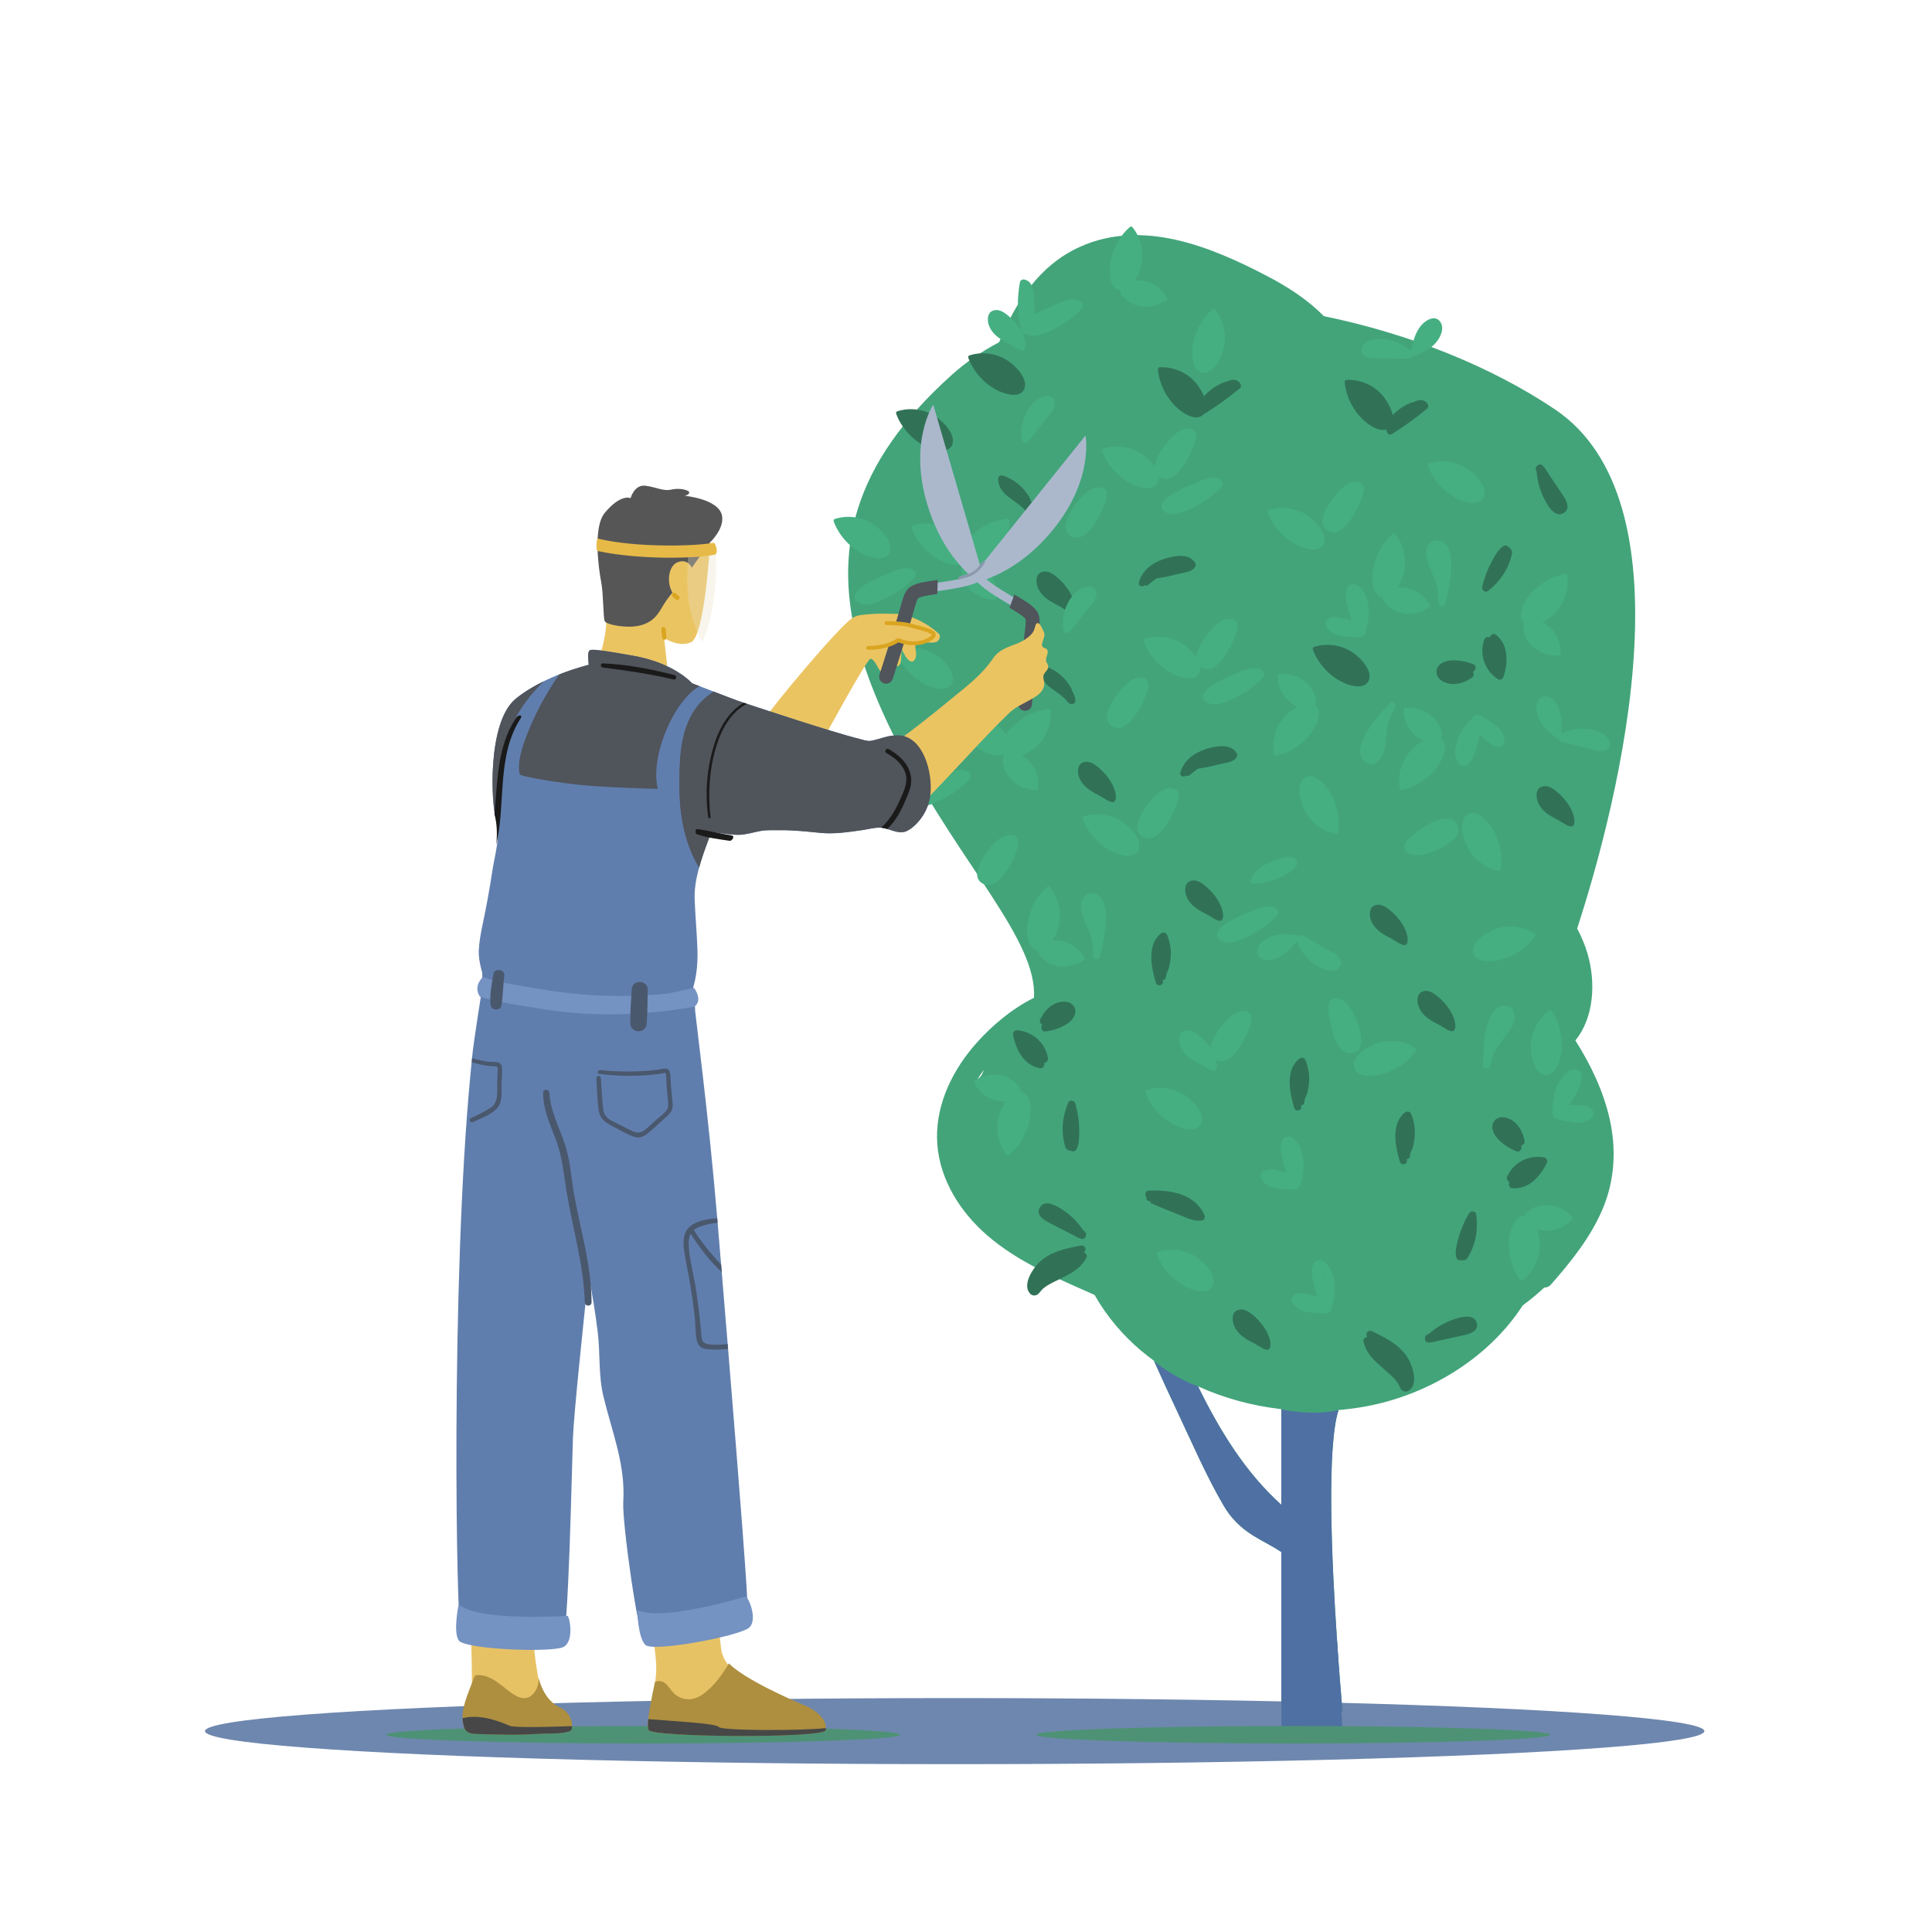 <svg id="SvgjsSvg1169" width="360" height="360" xmlns="http://www.w3.org/2000/svg" version="1.1" xmlns:xlink="http://www.w3.org/1999/xlink" xmlns:svgjs="http://svgjs.com/svgjs"><defs id="SvgjsDefs1170"></defs><g id="SvgjsG1171"><svg xmlns="http://www.w3.org/2000/svg" enable-background="new 0 0 1678.5 1500" viewBox="0 0 1678.5 1500" width="360" height="360"><ellipse cx="829.409" cy="1414.731" fill="#6e87ae" rx="651.328" ry="28.705" class="color84ae6e svgShape"></ellipse><path fill="#43a47a" d="M745.304,352.827c12.318-39.558,38.638-77.882,81.876-116.655    c12.094-10.837,25.826-20.194,40.859-28.115c14.338-34.779,34.801-66.932,70.298-82.908    c54.277-24.413,113.558-0.18,162.496,25.422c17.928,9.379,35.228,20.464,49.296,34.846    c72.901,14.966,144.029,42.924,200.618,80.866c59.146,39.648,73.596,121.434,69.131,206.676    c-4.959,95.249-33.5,194.784-49.655,244.462c3.702,6.956,6.776,14.293,9.065,22.057c7.18,24.502,5.654,55.422-10.636,75.167    c13.418,21.136,24.525,44.382,29.932,68.862c5.744,26.14,4.263,52.684-6.171,77.433c-10.389,24.704-27.464,45.863-45.01,65.855    c-1.638,1.84-3.702,2.603-5.789,2.536c-5.677,5.385-11.959,10.546-18.691,15.549c-30.291,46.784-83.469,78.309-137.59,87.98    c-7.404,1.324-14.899,2.266-22.438,2.917c-10.254,32.064-6.17,128.637-1.279,200.461c1.638,24.435,3.411,45.998,4.712,61.188    l-53.11-2.625v-135.66c-7.943-5.34-16.694-9.424-24.817-14.517c-10.658-6.709-19.005-14.943-25.355-25.871    c-15.056-25.826-27.15-53.918-39.895-80.956c-7.001-14.899-13.889-29.865-20.643-44.876c-3.68-2.693-7.292-5.498-10.793-8.414    c-15.863-13.306-30.179-30.022-40.703-48.646c-0.179-0.112-0.381-0.224-0.583-0.337c-2.446-1.077-4.869-2.154-7.315-3.231    c-31.794-14.069-64.352-28.339-90.043-52.438c-22.281-20.912-38.526-49.364-38.997-80.485    c-0.449-30.965,14.293-60.112,34.532-82.752c13.171-14.742,30.515-29.551,49.722-39.019    c2.782-50.059-61.682-112.953-114.635-213.565C742.229,485.233,725.177,417.358,745.304,352.827z M847.778,850.838    c1.638-2.019,3.343-4.016,5.071-6.013c0.673-1.638,1.391-3.276,2.131-4.891C852.4,843.456,849.977,847.091,847.778,850.838z     M1113.219,1218.125v-83.11c-24.996-2.85-49.588-9.446-72.407-19.813C1059.682,1153.459,1081.537,1189.539,1113.219,1218.125z" class="color43a46e svgShape"></path><path fill="#4f70a3" d="M1023.153,1137.797c12.744,27.038,24.838,55.13,39.895,80.956    c6.349,10.927,14.697,19.162,25.354,25.871c8.122,5.093,16.873,9.177,24.816,14.517l0.001,151.998l53.111-13.713    c-1.301-15.191-3.074-36.754-4.712-61.188c-4.891-71.824-8.976-168.397,1.279-200.461c0,0-9.021,2.794-25.534,2.214    c-16.514-0.579-24.145-2.977-24.145-2.977v83.11c-31.682-28.586-53.537-64.666-72.406-102.923c0,0-19.462-6.448-38.114-21.873    C1009.392,1108.202,1016.215,1123.033,1023.153,1137.797z" class="colora3644f svgShape"></path><path fill="#317256" d="M1038.352 399.705c-5.588-8.819-18.765-6.135-26.97-3.396-10.101 3.372-18.905 9.667-21.928 20.3-.905 3.183 3.065 4.615 4.935 2.631 1.016.466 2.265.433 3.335-.517 2.251-2 4.605-3.818 7.052-5.464 6.844-.817 13.605-2.562 20.282-4.216 4.507-1.116 10.875-1.395 13.296-5.9C1038.918 402.089 1039.015 400.751 1038.352 399.705zM1077.133 243.379c-3.234-4.006-7.976-2.875-12.006-.797-.485-.07-1.022-.023-1.617.214-9.684 3.855-17.377 10.353-22.508 19.469-.976 1.734-.245 3.55 1.07 4.522-.456 2.346 1.911 5.016 4.525 3.397 10.684-6.615 20.814-14.031 30.536-21.986C1078.661 246.948 1078.192 244.691 1077.133 243.379zM1239.845 261.027c-3.234-4.006-7.976-2.875-12.007-.797-.485-.07-1.022-.023-1.617.214-9.685 3.855-17.377 10.353-22.508 19.469-.976 1.734-.245 3.55 1.07 4.522-.456 2.346 1.911 5.016 4.525 3.398 10.683-6.615 20.814-14.032 30.536-21.987C1241.373 264.596 1240.904 262.34 1239.845 261.027z" class="color369660 svgShape"></path><path fill="#317256" d="M1005.992 232.12c-.06-.643-.079-1.375.374-1.836.389-.396.998-.454 1.552-.477 11.415-.465 22.935 4.446 30.503 13.003 4.782 5.407 10.785 15.67 9.316 23.285-1.609 8.342-9.53 8.495-15.825 5.361C1017.619 264.341 1007.458 247.722 1005.992 232.12zM1168.252 243.098c-.06-.643-.078-1.375.374-1.836.389-.396.998-.454 1.552-.477 11.415-.465 22.935 4.446 30.503 13.004 4.782 5.407 10.784 15.67 9.316 23.285-1.609 8.342-9.53 8.494-15.825 5.36C1179.88 275.319 1169.718 258.7 1168.252 243.098zM841.434 222.114c-.224-.606-.431-1.309-.112-1.87.274-.483.847-.696 1.377-.861 10.908-3.394 23.305-1.62 32.825 4.696 6.014 3.991 14.461 12.358 15.006 20.094.597 8.475-7.017 10.665-13.907 9.261C860.979 250.246 846.875 236.81 841.434 222.114zM1140.716 475.391c-.224-.606-.431-1.309-.112-1.87.274-.483.847-.696 1.377-.861 10.908-3.394 23.305-1.62 32.825 4.696 6.015 3.991 14.461 12.358 15.007 20.094.597 8.474-7.017 10.665-13.907 9.261C1160.261 503.523 1146.157 490.087 1140.716 475.391zM778.76 270.672c-.224-.606-.431-1.309-.112-1.87.274-.483.847-.696 1.377-.861 10.908-3.394 23.305-1.621 32.825 4.695 6.015 3.991 14.461 12.358 15.007 20.094.597 8.474-7.017 10.665-13.907 9.261C798.305 298.803 784.201 285.367 778.76 270.672zM916.959 411.153c-2.211-1.725-4.658-3.291-7.418-3.781-2.761-.49-5.898.307-7.559 2.566-.878 1.193-1.277 2.679-1.419 4.153-.504 5.235 2.084 10.398 5.782 14.137 3.698 3.738 8.42 6.271 13.125 8.619 2.443 1.218 9.52 6.659 12.137 5.265 2.668-1.421 1.762-6.651 1.181-8.886C930.572 424.692 923.767 416.465 916.959 411.153zM1351.411 597.637c-2.211-1.725-4.657-3.291-7.418-3.781-2.761-.49-5.897.307-7.559 2.566-.878 1.193-1.277 2.679-1.419 4.153-.504 5.234 2.084 10.398 5.782 14.137 3.698 3.738 8.42 6.271 13.125 8.619 2.443 1.219 9.52 6.659 12.137 5.265 2.668-1.421 1.762-6.651 1.181-8.886C1365.024 611.175 1358.219 602.948 1351.411 597.637zM895.298 345.651c.027-.512-.067-1.054-.353-1.611-5.033-9.763-13.455-16.71-23.833-20.181-1.91-.638-4.18 1.079-4.064 3.096.882 15.365 17.02 18.024 24.746 28.677 1.805 2.488 6.691 2.008 6.419-1.739C897.97 350.547 896.865 347.919 895.298 345.651zM1087.36 1052.294c-2.211-1.725-4.658-3.291-7.418-3.781s-5.897.307-7.559 2.566c-.878 1.193-1.277 2.679-1.419 4.153-.504 5.234 2.084 10.398 5.782 14.136 3.698 3.739 8.42 6.271 13.125 8.619 2.443 1.219 9.52 6.659 12.136 5.265 2.668-1.421 1.762-6.651 1.181-8.886C1100.972 1065.832 1094.168 1057.605 1087.36 1052.294zM1247.948 775.544c-2.211-1.725-4.658-3.291-7.418-3.781-2.761-.49-5.897.307-7.559 2.566-.878 1.193-1.277 2.679-1.419 4.153-.504 5.234 2.084 10.398 5.782 14.136 3.698 3.739 8.42 6.271 13.125 8.619 2.443 1.219 9.52 6.659 12.136 5.265 2.668-1.421 1.762-6.651 1.181-8.886C1261.561 789.082 1254.756 780.855 1247.948 775.544zM1226.148 878.873c-.981-2.511-3.55-3.151-5.642-1.49-12.371 9.825-8.233 29.797-4.27 42.727 1.173 3.829 7.158 2.215 6.021-1.66-.053-.179-.107-.374-.16-.558 1.457-.13 2.842-1.134 2.908-3.029.011-.32.008-.64.017-.96.336-.452.554-1.03.569-1.744.003-.144-.004-.288-.003-.432 2.206-3.527 2.948-8.785 3.38-12.394C1229.814 892.273 1228.724 885.468 1226.148 878.873z" class="color369660 svgShape"></path><path fill="#45af81" d="M957.632 303.1c-.224-.606-.431-1.309-.112-1.87.274-.483.847-.696 1.377-.861 10.908-3.394 23.305-1.62 32.825 4.696 6.015 3.991 14.461 12.358 15.007 20.094.597 8.474-7.017 10.665-13.907 9.261C977.177 331.232 963.072 317.796 957.632 303.1zM724.486 364.212c-.224-.606-.431-1.309-.112-1.87.274-.483.847-.696 1.377-.861 10.908-3.394 23.305-1.62 32.825 4.696 6.015 3.991 14.461 12.358 15.006 20.094.597 8.475-7.016 10.665-13.907 9.261C744.031 392.343 729.927 378.907 724.486 364.212zM792.139 370.001c-.224-.606-.431-1.309-.112-1.87.274-.483.847-.696 1.377-.861 10.908-3.394 23.305-1.62 32.824 4.696 6.015 3.991 14.461 12.358 15.007 20.094.597 8.475-7.017 10.665-13.907 9.261C811.683 398.133 797.579 384.697 792.139 370.001zM1052.887 179.887c.484-.427 1.065-.873 1.704-.778.549.082.954.539 1.299.974 7.096 8.953 9.907 21.157 7.444 32.312-1.556 7.048-6.318 17.942-13.339 21.238-7.69 3.61-12.477-2.703-13.649-9.637C1033.686 208.254 1041.139 190.256 1052.887 179.887z" class="color45af79 svgShape"></path><path fill="#45af81" d="M874.51 361.544c.642-.069 1.374-.097 1.841.35.401.384.467.992.497 1.546.618 11.407-4.139 22.992-12.595 30.674-5.343 4.854-15.524 10.993-23.158 9.626-8.363-1.497-8.621-9.416-5.572-15.752C842.447 373.601 858.929 363.219 874.51 361.544zM1010.237 353.728c1.931 2.558 5.343 3.573 8.548 3.623 4.565.071 8.996-1.48 13.18-3.307 10.098-4.41 19.431-10.565 27.462-18.11 1.408-1.323 2.873-2.904 2.883-4.836.015-2.964-3.336-4.776-6.279-5.128-6.225-.744-12.296 1.917-18.002 4.515C1031.795 333.325 1003.02 344.167 1010.237 353.728zM743.586 432.268c1.931 2.558 5.343 3.573 8.548 3.623 4.565.071 8.996-1.48 13.179-3.307 10.098-4.41 19.431-10.565 27.463-18.11 1.408-1.323 2.873-2.904 2.883-4.836.015-2.964-3.336-4.776-6.279-5.128-6.225-.744-12.296 1.916-18.002 4.515C765.143 411.865 736.368 422.706 743.586 432.268zM934.552 171.04c-6.225-.744-12.297 1.917-18.002 4.515-2.982 1.358-11.114 4.548-18.003 8.55.271-6.633.175-13.364-.741-19.828-.705-4.977-2.502-9.515-7.798-10.653-1.552-.334-3.564.45-3.883 2.205-2.599 14.304-2.625 29.057 1.475 43.091-3.189-5.812-8.036-11.09-12.894-14.88-2.211-1.725-4.658-3.291-7.418-3.781-2.761-.49-5.897.307-7.559 2.566-.878 1.193-1.277 2.679-1.419 4.153-.504 5.234 2.084 10.398 5.782 14.136 3.698 3.739 8.42 6.271 13.125 8.619 2.443 1.219 9.52 6.659 12.137 5.265 2.668-1.421 1.762-6.651 1.181-8.887-.503-1.933-1.25-3.849-2.17-5.72.764.775 1.893.891 2.847.507 1.805 1.028 3.99 1.489 6.094 1.522 4.565.071 8.996-1.48 13.18-3.307 10.098-4.41 19.431-10.565 27.462-18.11 1.408-1.323 2.873-2.904 2.883-4.836C940.847 173.205 937.495 171.392 934.552 171.04zM1038.492 293.745c.772-2.817 1.213-6.132-.629-8.398-1.426-1.755-3.877-2.359-6.135-2.249-4.797.234-9.053 3.13-12.585 6.384-6.926 6.378-25.785 30.613-9.41 36.741C1022.878 331.143 1035.899 303.206 1038.492 293.745zM961.027 344.801c.772-2.816 1.213-6.131-.629-8.398-1.426-1.755-3.877-2.359-6.135-2.249-4.797.234-9.052 3.13-12.585 6.384-6.927 6.378-25.785 30.613-9.41 36.741C945.414 382.199 958.434 354.263 961.027 344.801z" class="color45af79 svgShape"></path><path fill="#45af81" d="M835.28 407.89c.814 6.995 4.826 13.461 10.447 17.704 5.621 4.243 12.741 6.318 19.784 6.271 1.181-6.376.12-13.145-2.955-18.853-3.075-5.709-8.143-10.319-14.116-12.841C840.728 396.914 834.234 398.901 835.28 407.89zM981.168 108.366c.484-.428 1.065-.874 1.704-.78.549.081.955.538 1.3.973 7.104 8.947 9.928 21.147 7.476 32.305-1.549 7.05-6.301 17.948-13.318 21.251-7.687 3.617-12.479-2.691-13.658-9.624C961.994 136.751 969.43 118.747 981.168 108.366z" class="color45af79 svgShape"></path><path fill="#45af81" d="M975.988 168.864c4.712 5.234 11.725 8.187 18.765 8.395 7.04.208 14.048-2.219 19.764-6.333-2.726-5.883-7.508-10.79-13.319-13.667-5.811-2.877-12.611-3.705-18.943-2.306C974.08 156.76 969.933 162.138 975.988 168.864zM908.977 255.07c-15.193 1.563-24.541 25.197-21.027 38.084 1.006 3.689 6.395 2.468 6.239-.954.633-.105 1.246-.436 1.755-1.088 3.792-4.863 7.583-9.727 11.375-14.59 2.833-3.634 6.916-7.541 8.668-11.904C918.157 259.215 914.933 254.457 908.977 255.07z" class="color45af79 svgShape"></path><path fill="#317256" d="M1074.403 565.015c-5.588-8.819-18.765-6.135-26.97-3.396-10.101 3.372-18.905 9.667-21.928 20.3-.905 3.183 3.065 4.615 4.935 2.631 1.016.466 2.265.433 3.335-.517 2.251-2 4.605-3.818 7.052-5.464 6.844-.817 13.605-2.562 20.282-4.216 4.507-1.117 10.875-1.395 13.296-5.9C1074.969 567.399 1075.066 566.062 1074.403 565.015zM953.011 576.464c-2.211-1.725-4.658-3.291-7.418-3.781-2.761-.49-5.897.307-7.559 2.566-.878 1.193-1.277 2.679-1.419 4.153-.504 5.234 2.084 10.398 5.782 14.136 3.698 3.739 8.42 6.271 13.125 8.619 2.443 1.219 9.52 6.659 12.137 5.265 2.668-1.421 1.762-6.651 1.181-8.886C966.623 590.002 959.819 581.776 953.011 576.464zM931.35 510.961c.027-.512-.067-1.054-.354-1.611-5.033-9.762-13.455-16.71-23.833-20.181-1.91-.639-4.18 1.079-4.064 3.096.882 15.365 17.02 18.024 24.746 28.677 1.805 2.489 6.691 2.007 6.419-1.738C934.021 515.857 932.916 513.23 931.35 510.961z" class="color369660 svgShape"></path><path fill="#45af81" d="M993.683 468.411c-.224-.606-.431-1.309-.112-1.87.274-.483.847-.696 1.377-.861 10.908-3.394 23.305-1.62 32.825 4.696 6.015 3.991 14.461 12.358 15.006 20.094.597 8.475-7.017 10.665-13.907 9.261C1013.228 496.542 999.124 483.106 993.683 468.411zM778.76 477.511c-.224-.606-.431-1.309-.112-1.87.274-.483.847-.696 1.377-.861 10.908-3.394 23.305-1.62 32.825 4.696 6.015 3.991 14.461 12.358 15.007 20.094.597 8.475-7.017 10.665-13.907 9.261C798.305 505.642 784.201 492.206 778.76 477.511zM828.19 535.312c-.224-.606-.431-1.308-.112-1.87.274-.483.847-.696 1.377-.861 10.908-3.394 23.305-1.62 32.825 4.696 6.015 3.991 14.461 12.358 15.007 20.094.597 8.474-7.017 10.665-13.907 9.261C847.735 563.444 833.631 550.008 828.19 535.312z" class="color45af79 svgShape"></path><path fill="#45af81" d="M910.561 526.855c.642-.069 1.374-.097 1.841.35.401.384.467.992.497 1.546.618 11.407-4.139 22.992-12.595 30.674-5.343 4.854-15.524 10.993-23.158 9.626-8.363-1.497-8.621-9.416-5.572-15.752C878.498 538.912 894.98 528.53 910.561 526.855zM1046.289 519.039c1.931 2.558 5.343 3.573 8.548 3.623 4.564.071 8.996-1.48 13.18-3.307 10.098-4.411 19.431-10.565 27.462-18.11 1.408-1.323 2.873-2.904 2.883-4.836.015-2.964-3.336-4.776-6.279-5.128-6.225-.744-12.296 1.916-18.001 4.515C1067.846 498.636 1039.071 509.477 1046.289 519.039zM791.106 607.644c1.931 2.558 5.343 3.573 8.548 3.623 4.565.071 8.996-1.48 13.18-3.307 10.098-4.41 19.431-10.565 27.462-18.11 1.408-1.323 2.873-2.904 2.883-4.836.015-2.964-3.336-4.776-6.279-5.128-6.225-.744-12.296 1.916-18.002 4.515C812.663 587.241 783.888 598.083 791.106 607.644zM1074.543 459.055c.772-2.817 1.213-6.131-.629-8.398-1.426-1.755-3.877-2.359-6.135-2.249-4.797.234-9.052 3.13-12.585 6.384-6.927 6.378-25.786 30.613-9.411 36.741C1058.93 496.453 1071.95 468.517 1074.543 459.055zM997.078 510.112c.772-2.817 1.213-6.132-.629-8.398-1.426-1.755-3.877-2.359-6.135-2.249-4.797.234-9.053 3.13-12.585 6.384-6.927 6.378-25.785 30.613-9.411 36.741C981.465 547.51 994.486 519.573 997.078 510.112z" class="color45af79 svgShape"></path><path fill="#45af81" d="M871.331 573.201c.815 6.995 4.827 13.461 10.447 17.704 5.621 4.243 12.741 6.318 19.784 6.271 1.181-6.376.12-13.145-2.955-18.854-3.075-5.709-8.142-10.318-14.116-12.841C876.779 562.224 870.285 564.211 871.331 573.201zM945.028 420.381c-15.193 1.563-24.541 25.197-21.027 38.084 1.006 3.689 6.395 2.468 6.239-.954.633-.105 1.246-.436 1.755-1.088 3.792-4.863 7.583-9.727 11.375-14.59 2.833-3.633 6.916-7.541 8.668-11.904C954.208 424.526 950.985 419.768 945.028 420.381zM782.878 460.072c-13.582-7.13-28.809-7.07-42.273.32-1.146.629-1.578 1.615-1.531 2.594-.701 1.425-.304 3.382 1.196 4.19-.836.063-1.669.129-2.512.187-4.173.289-4.179 6.2 0 6.492 14.869 1.039 30.437-2.445 44.306-7.553C784.625 465.36 785.671 461.538 782.878 460.072z" class="color45af79 svgShape"></path><path fill="#317256" d="M1295.241 400.064c-3.45 6.48-5.863 13.403-7.53 20.54-.591 2.528 2.56 5.467 4.929 3.634 10.825-8.377 18.338-19.55 21.076-33.055.244-1.206-.167-2.161-.866-2.797-.256-.803-.934-1.446-1.751-1.824-.052-.077-.105-.155-.157-.232-1.052-1.554-2.99-2.135-4.674-1.188C1301.517 387.814 1297.719 395.409 1295.241 400.064zM1248.038 495.591c.817 5.813 7.38 8.88 12.598 9.389 6.61.645 13.089-1.927 18.399-5.704 1.784-1.27 1.644-3.449.608-4.781.26-.159.518-.324.77-.52 1.773-1.385 2.648-4.905-.094-6.001-6.698-2.678-13.904-4.157-21.137-3.301C1253.594 485.334 1247.109 488.984 1248.038 495.591zM1289.475 466.565l-.524 1.602c-.016.048-.017.091-.031.138-3.63 12.271 1.729 25.606 12.465 32.507 1.97 1.266 4.336-.211 4.947-2.176 3.875-12.475 4.464-27.199-6.467-36.337-2.237-1.87-5.159-.033-5.377 2.128C1292.741 463.752 1290.318 464.284 1289.475 466.565zM1334.193 318.111c.011.186.021.372.031.558.041.731.34 1.426.798 1.982.658 8.456 2.97 16.664 6.932 24.218 2.689 5.127 8.661 15.766 16.11 11.816 8.445-4.478.581-14.491-2.67-19.334l-10.792-16.079c-1.195-1.781-2.211-3.94-3.766-5.282-1.02-2.196-4.321-2.306-5.537-.394C1334.598 316.233 1334.139 317.143 1334.193 318.111z" class="color369660 svgShape"></path><path fill="#45af81" d="M1162.558 633.454c-.097.639-.257 1.354-.807 1.691-.474.29-1.078.199-1.622.087-11.188-2.311-21.177-9.864-26.449-19.999-3.331-6.404-6.671-17.814-3.403-24.847 3.58-7.704 11.302-5.935 16.652-1.371C1159.074 599.377 1164.911 617.962 1162.558 633.454zM1303.861 665.354c-.097.638-.257 1.353-.807 1.691-.474.29-1.078.199-1.622.087-11.188-2.311-21.177-9.864-26.449-19.999-3.331-6.404-6.671-17.814-3.403-24.847 3.58-7.704 11.303-5.935 16.652-1.371C1300.378 631.277 1306.214 649.861 1303.861 665.354z" class="color45af79 svgShape"></path><path fill="#45af81" d="M1223.629 639.705c-2.039 2.091-4.03 4.778-3.515 7.653.398 2.226 2.251 3.941 4.28 4.938 4.31 2.118 9.437 1.643 14.103.507 9.149-2.228 37.382-14.304 26.021-27.593C1255.395 614.54 1230.478 632.681 1223.629 639.705zM1218.548 596.886c-.63.14-1.355.249-1.868-.142-.441-.337-.575-.933-.667-1.481-1.885-11.268 1.551-23.31 9.098-31.886 4.768-5.419 14.202-12.655 21.941-12.147 8.477.556 9.617 8.396 7.292 15.033C1249.067 581.33 1233.845 593.485 1218.548 596.886z" class="color45af79 svgShape"></path><path fill="#45af81" d="M1252.368 546.457c-1.589-6.861-6.297-12.84-12.355-16.43-6.059-3.59-13.366-4.858-20.359-4.027-.463 6.468 1.346 13.076 5.038 18.407 3.692 5.33 9.242 9.347 15.459 11.188C1248.178 557.972 1254.41 555.273 1252.368 546.457zM1109.128 567.3c-.63.14-1.355.25-1.868-.142-.441-.337-.575-.933-.667-1.481-1.885-11.268 1.55-23.31 9.097-31.886 4.768-5.419 14.203-12.655 21.941-12.147 8.477.556 9.617 8.396 7.292 15.033C1139.648 551.745 1124.425 563.899 1109.128 567.3z" class="color45af79 svgShape"></path><path fill="#45af81" d="M1142.948 516.872c-1.589-6.861-6.297-12.84-12.355-16.43-6.059-3.59-13.366-4.858-20.359-4.027-.463 6.468 1.346 13.076 5.038 18.407 3.692 5.33 9.242 9.347 15.459 11.188C1138.758 528.386 1144.99 525.688 1142.948 516.872zM1359.195 409.456c.635-.12 1.362-.206 1.863.203.43.351.544.952.618 1.502 1.52 11.322-2.303 23.248-10.123 31.576-4.941 5.262-14.604 12.189-22.322 11.432-8.455-.829-9.34-8.702-6.803-15.261C1328.19 424.017 1343.797 412.361 1359.195 409.456z" class="color45af79 svgShape"></path><path fill="#45af81" d="M1323.764 458.766c1.367 6.909 5.879 13.036 11.818 16.82s13.202 5.288 20.219 4.682c.672-6.45-.923-13.113-4.441-18.56-3.518-5.447-8.935-9.641-15.089-11.681C1328.324 447.393 1322.008 449.888 1323.764 458.766zM1092.541 738.91c1.294 7.15 10.33 6.696 15.578 4.798 7.07-2.557 12.631-8.125 17.458-13.698.461-.253.922-.503 1.383-.756.049-.027.09-.063.136-.092 3.063 7.76 7.884 14.474 14.841 19.267 5.174 3.564 13.433 7.768 19.677 4.327 5.257-2.898 4.078-8.307.122-11.733-3.481-3.013-8.147-4.948-12.116-7.25-5.879-3.411-11.757-6.823-17.635-10.234-1.298-.753-2.995-.388-4.061.598-.426-.604-1.059-1.047-1.911-1.15-7.52-.905-15.386-1.233-22.535 1.699C1098.006 726.93 1091.322 732.169 1092.541 738.91zM1264.59 559.692c-.829 4.846-.729 13.88 4.976 15.986 9.069 3.349 13.859-14.651 15.879-27.109 1.553 1.598 3.157 3.15 4.88 4.597 2.915 2.448 7.171 6.712 11.354 6.468 9.627-.561 4.424-12.93.337-16.582-3.695-3.301-8.155-5.941-12.257-8.687-2.995-2.005-6.784-4.114-9.806-.937-.653.686-1.073 1.393-1.336 2.11-.547.142-1.083.397-1.553.896C1270.993 542.892 1266.106 550.833 1264.59 559.692zM1272.223 557.239c.093-.303.207-.594.307-.893-.324 1.625-.648 3.249-.972 4.874-.1.505-.095.967-.017 1.391-.159.856-.285 1.722-.43 2.583-.03-.214-.061-.427-.092-.641C1270.931 562.11 1271.514 559.564 1272.223 557.239zM1186.451 573.122c5.654 4.029 12.121-.365 14.491-5.825 4.886-11.259 1.995-23.614 7.563-34.682.537-.953 1.076-1.905 1.627-2.851.481-.826.578-1.611.433-2.31.35-.388.686-.786 1.04-1.172 2.64-2.88-1.607-7.06-4.347-4.252C1199.302 530.18 1170.101 561.471 1186.451 573.122z" class="color45af79 svgShape"></path><path fill="#317256" d="M1267.561 984.818c1.996-7.064 5.048-13.731 8.786-20.035 1.324-2.233 5.632-2.172 6.073.79 2.013 13.539-.301 26.802-7.674 38.444-.659 1.04-1.617 1.444-2.561 1.419-.74.402-1.675.396-2.526.105-.091.02-.182.039-.274.059-1.835.393-3.636-.529-4.195-2.378C1263.609 998.002 1266.127 989.893 1267.561 984.818zM1299.631 883.206c4.614-3.629 11.473-1.299 15.591 1.946 5.217 4.11 8.112 10.452 9.328 16.854.409 2.152-1.201 3.628-2.871 3.872.077.294.15.592.196.908.321 2.227-1.485 5.373-4.222 4.266-6.687-2.705-12.912-6.626-17.538-12.251C1296.539 894.453 1294.386 887.33 1299.631 883.206zM1309.438 932.838l.731-1.518c.022-.045.051-.077.073-.121 5.875-11.368 18.974-17.281 31.499-14.829 2.298.45 2.983 3.154 2.063 4.995-5.84 11.686-15.608 22.718-29.822 21.745-2.909-.199-3.745-3.548-2.407-5.258C1309.847 937.128 1308.467 935.068 1309.438 932.838zM1238.935 1070.923c.136-.127.273-.254.409-.381.536-.499 1.232-.794 1.948-.877 6.329-5.646 13.679-9.969 21.769-12.677 5.49-1.838 17.165-5.381 19.806 2.626 2.993 9.078-9.613 10.86-15.312 12.104l-18.919 4.132c-2.096.458-4.323 1.312-6.374 1.205-2.256.878-4.715-1.327-4.268-3.548C1237.927 1072.558 1238.226 1071.584 1238.935 1070.923zM1187.583 1072.343c-.002-.228.02-.449.06-.664-1.717-2.148 1.002-5.899 4.08-4.452 11.797 5.547 24.415 11.835 31.435 23.38 3.91 6.43 9.069 21.701 1.642 27.708-2.077 1.679-4.44 2.013-6.696.346-1.811-1.339-2.573-4.632-3.792-6.448-1.983-2.955-4.568-5.44-7.188-7.814-9.143-8.282-19.432-15.111-22.481-27.794C1184.08 1074.268 1185.752 1072.666 1187.583 1072.343z" class="color369660 svgShape"></path><path fill="#45af81" d="M1333.386 724.543c.372-.528.752-1.154.588-1.779-.141-.537-.64-.89-1.11-1.185-9.674-6.077-22.111-7.542-32.931-3.878-6.837 2.315-17.147 8.236-19.657 15.574-2.75 8.038 4.047 12.108 11.068 12.518C1307.282 746.722 1324.36 737.352 1333.386 724.543zM1229.872 824.016c.372-.528.752-1.154.588-1.779-.141-.537-.64-.89-1.11-1.185-9.673-6.077-22.11-7.542-32.931-3.878-6.837 2.315-17.147 8.237-19.657 15.574-2.75 8.038 4.047 12.108 11.067 12.517C1203.767 846.195 1220.845 836.825 1229.872 824.016z" class="color45af79 svgShape"></path><path fill="#45af81" d="M1154.218 786.981c-.024-2.92.4-6.237 2.761-7.956 1.828-1.33 4.352-1.286 6.507-.6 4.577 1.456 7.947 5.347 10.528 9.397 5.059 7.941 17.074 36.201-.325 37.926C1159.72 827.132 1154.298 796.791 1154.218 786.981zM1348.474 789.693c-.358-.538-.805-1.118-1.447-1.191-.552-.062-1.061.276-1.506.607-9.161 6.826-15.018 17.895-15.51 29.308-.31 7.212 1.488 18.964 7.424 23.955 6.502 5.468 12.752.599 15.67-5.8C1359.729 822.046 1357.159 802.737 1348.474 789.693zM1320.214 1022.315c.375.526.841 1.091 1.485 1.143.553.045 1.052-.31 1.486-.656 8.936-7.118 14.432-18.37 14.555-29.794.077-7.218-2.1-18.906-8.194-23.703-6.675-5.255-12.765-.186-15.474 6.303C1307.921 990.342 1311.113 1009.558 1320.214 1022.315z" class="color45af79 svgShape"></path><path fill="#45af81" d="M1328.783 962.203c5.769-4.039 13.267-5.338 20.173-3.956 6.906 1.381 13.188 5.324 17.832 10.618-3.98 5.119-9.744 8.824-16.053 10.319-6.309 1.495-13.122.771-18.976-2.017C1324.2 973.567 1321.37 967.394 1328.783 962.203zM1338.77 516.988c5.883-4.264 12.09 2.319 14.563 7.322 3.332 6.74 3.49 14.607 3.115 21.971.158.501.318 1.002.475 1.503.017.053.021.107.035.161 7.583-3.479 15.71-4.987 24.048-3.629 6.201 1.01 15.072 3.694 17.195 10.499 1.788 5.731-2.808 8.818-8.034 8.551-4.598-.235-9.305-2.07-13.762-3.155-6.604-1.608-13.208-3.216-19.811-4.823-1.458-.355-2.43-1.794-2.517-3.243-.725.141-1.489.023-2.175-.494-6.053-4.553-11.957-9.762-15.085-16.827C1334.42 529.417 1333.224 521.008 1338.77 516.988zM1355.951 848.407c2.757-4.071 9.083-10.521 14.658-8.092 8.863 3.862-.141 20.167-7.309 30.555 2.227-.078 4.459-.087 6.704.061 3.799.251 9.821.121 12.671 3.193 6.559 7.069-5.759 12.393-11.236 12.199-4.951-.176-9.998-1.359-14.859-2.216-3.549-.626-7.744-1.728-7.725-6.112.004-.947.19-1.748.497-2.448-.296-.481-.507-1.036-.5-1.722C1348.941 864.963 1350.911 855.849 1355.951 848.407zM1359.761 855.462c-.143.283-.262.572-.397.857.891-1.397 1.781-2.793 2.673-4.19.277-.433.601-.763.95-1.016.478-.728.986-1.44 1.478-2.161-.17.133-.34.266-.51.399C1362.201 851.052 1360.859 853.293 1359.761 855.462zM1308.861 784.622c6.869 1.007 8.495 8.654 6.424 14.235-4.268 11.507-14.908 18.421-18.552 30.264-.272 1.06-.542 2.12-.8 3.184-.225.929-.699 1.562-1.286 1.967-.016.522-.049 1.042-.061 1.565-.089 3.906-6.047 3.982-6.081.059C1288.407 824.506 1288.996 781.71 1308.861 784.622zM1240.69 316.013c-.224-.606-.431-1.309-.112-1.87.274-.483.847-.696 1.377-.861 10.908-3.394 23.305-1.62 32.824 4.696 6.015 3.991 14.461 12.358 15.007 20.094.597 8.475-7.017 10.665-13.907 9.261C1260.234 344.145 1246.13 330.709 1240.69 316.013zM1101.605 356.506c-.224-.606-.431-1.309-.112-1.87.274-.483.847-.696 1.377-.861 10.908-3.394 23.305-1.62 32.825 4.695 6.015 3.991 14.461 12.358 15.006 20.094.597 8.474-7.016 10.665-13.907 9.261C1121.15 384.638 1107.046 371.202 1101.605 356.506z" class="color45af79 svgShape"></path><path fill="#45af81" d="M1184.226 340.109c.772-2.817 1.213-6.132-.629-8.398-1.426-1.755-3.877-2.359-6.135-2.249-4.797.234-9.053 3.13-12.585 6.384-6.927 6.378-25.785 30.613-9.411 36.741C1168.613 377.507 1181.633 349.57 1184.226 340.109zM1209.401 375.116c.484-.428 1.065-.874 1.704-.78.549.081.955.539 1.3.973 7.104 8.946 9.928 21.147 7.476 32.305-1.549 7.05-6.301 17.948-13.318 21.25-7.687 3.618-12.479-2.691-13.658-9.624C1190.227 403.502 1197.662 385.497 1209.401 375.116z" class="color45af79 svgShape"></path><path fill="#45af81" d="M1204.22 435.615c4.712 5.234 11.725 8.187 18.765 8.395 7.04.208 14.048-2.219 19.764-6.332-2.726-5.883-7.508-10.79-13.319-13.667-5.811-2.877-12.611-3.705-18.943-2.306C1202.313 423.51 1198.166 428.888 1204.22 435.615zM1250.904 189.844c-4.593-5.63-12.28-.858-15.953 3.343-4.949 5.66-7.119 13.224-8.645 20.438-.281.444-.564.887-.845 1.331-.03.047-.048.098-.075.147-6.438-5.308-13.906-8.849-22.313-9.674-6.253-.614-15.515-.294-19.312 5.739-3.198 5.081.453 9.243 5.573 10.325 4.504.952 9.524.385 14.111.479 6.795.139 13.59.278 20.386.418 1.5.031 2.809-1.11 3.264-2.49.665.323 1.433.404 2.229.081 7.018-2.849 14.06-6.37 18.896-12.396C1251.921 202.972 1255.234 195.151 1250.904 189.844zM1187.119 429.951c-1.621-4.642-6.081-12.498-12.093-11.579-9.557 1.46-5.035 19.529-.771 31.408-2.133-.647-4.287-1.228-6.496-1.66-3.736-.731-9.524-2.401-13.066-.163-8.152 5.151 2.389 13.456 7.733 14.672 4.831 1.1 10.012 1.25 14.931 1.668 3.591.305 7.928.316 9.035-3.927.239-.916.264-1.738.148-2.493.41-.389.756-.872.925-1.536C1189.649 447.75 1190.081 438.436 1187.119 429.951zM1181.627 435.792c.066.31.107.62.164.93-.503-1.579-1.006-3.157-1.509-4.736-.157-.49-.386-.892-.658-1.226-.276-.826-.584-1.645-.874-2.467.13.172.26.344.39.516C1180.4 430.904 1181.122 433.414 1181.627 435.792zM1248.99 380.372c-6.898-.788-10.43 6.187-9.86 12.112 1.175 12.217 9.686 21.628 10.172 34.009-.009 1.094-.019 2.188-.043 3.282-.021.955.275 1.689.739 2.231-.118.509-.22 1.02-.342 1.529-.916 3.799 4.823 5.399 5.862 1.616C1258.534 424.168 1268.937 382.651 1248.99 380.372z" class="color45af79 svgShape"></path><path fill="#317256" d="M1046.147 679.568c-2.211-1.725-4.657-3.291-7.418-3.781-2.761-.49-5.898.307-7.559 2.566-.877 1.193-1.277 2.679-1.419 4.153-.504 5.234 2.084 10.398 5.782 14.137 3.698 3.739 8.42 6.271 13.125 8.619 2.443 1.219 9.52 6.659 12.137 5.265 2.668-1.421 1.762-6.651 1.181-8.886C1059.76 693.107 1052.955 684.88 1046.147 679.568zM1206.552 700.67c-2.211-1.725-4.657-3.291-7.418-3.781-2.761-.49-5.897.307-7.559 2.566-.878 1.193-1.277 2.679-1.419 4.153-.504 5.234 2.084 10.398 5.782 14.137 3.698 3.738 8.42 6.271 13.125 8.619 2.443 1.219 9.52 6.659 12.137 5.265 2.668-1.421 1.762-6.651 1.181-8.886C1220.165 714.208 1213.361 705.981 1206.552 700.67zM1014.135 723.333c-.981-2.511-3.55-3.151-5.642-1.49-12.371 9.825-8.233 29.797-4.27 42.727 1.173 3.829 7.158 2.214 6.021-1.66-.053-.179-.107-.374-.16-.558 1.457-.13 2.842-1.134 2.908-3.029.011-.32.008-.64.017-.96.336-.452.555-1.03.57-1.744.003-.144-.004-.288-.003-.432 2.206-3.527 2.948-8.785 3.38-12.394C1017.8 736.734 1016.711 729.929 1014.135 723.333zM1134.339 832.129c-.981-2.511-3.55-3.151-5.642-1.49-12.371 9.825-8.233 29.797-4.27 42.727 1.173 3.829 7.158 2.214 6.021-1.66-.053-.179-.107-.374-.16-.558 1.457-.13 2.842-1.134 2.908-3.029.011-.32.008-.64.017-.96.336-.452.554-1.03.569-1.744.003-.144-.004-.288-.003-.432 2.206-3.527 2.948-8.785 3.38-12.394C1138.005 845.53 1136.915 838.725 1134.339 832.129zM937.578 891.023c-.118-7.34-1.359-14.566-3.355-21.618-.707-2.498-4.887-3.544-6.072-.794-5.417 12.57-6.582 25.983-2.44 39.126.37 1.174 1.193 1.81 2.112 2.028.612.579 1.518.813 2.415.749.083.042.166.085.25.127 1.673.85 3.65.421 4.665-1.223C938.017 904.78 937.663 896.296 937.578 891.023zM932.636 784.585c-3.529-4.69-10.756-4.197-15.569-2.117-6.096 2.635-10.521 8.022-13.338 13.898-.947 1.975.231 3.815 1.782 4.478-.151.265-.297.534-.422.827-.881 2.07.057 5.574 2.987 5.206 7.157-.9 14.179-3.094 20.093-7.344C932.741 796.249 936.648 789.916 932.636 784.585zM910.43 830.043l-.317-1.655c-.01-.049-.029-.088-.04-.136-2.764-12.495-13.909-21.569-26.644-22.41-2.337-.154-3.692 2.284-3.275 4.299 2.648 12.792 9.261 25.961 23.249 28.665 2.863.553 4.53-2.469 3.675-4.465C908.934 834.085 910.797 832.447 910.43 830.043zM1046.324 966.149c-8.698-18.685-29.724-21.741-48.224-21.033-3.117.119-3.823 3.886-2.101 5.521-.415 1.467.138 3.113 2.088 3.493.395.077.779.172 1.172.254.129.874.609 1.666 1.596 2.099 7.99 3.506 16.139 6.661 24.225 9.937 6.436 2.607 12.202 5.668 19.232 4.672C1046.66 970.759 1047.124 967.867 1046.324 966.149zM943.168 981.59c-.099-.158-.198-.315-.298-.473-.39-.62-.987-1.083-1.658-1.348-4.67-7.08-10.666-13.144-17.79-17.835-4.835-3.184-15.211-9.602-19.817-2.54-5.221 8.007 6.507 12.961 11.696 15.625l17.227 8.845c1.908.98 3.842 2.377 5.852 2.799 1.956 1.427 4.897-.074 5.035-2.336C943.723 983.428 943.684 982.41 943.168 981.59zM941.951 998.882c.061-.22.096-.439.113-.658 2.211-1.636.544-5.959-2.802-5.35-12.825 2.336-26.633 5.179-36.379 14.538-5.428 5.212-14.331 18.65-8.692 26.36 1.576 2.156 3.776 3.084 6.383 2.051 2.094-.829 3.674-3.818 5.318-5.26 2.674-2.347 5.81-4.087 8.952-5.709 10.961-5.661 22.657-9.623 28.856-21.1C944.843 1001.641 943.638 999.664 941.951 998.882z" class="color369660 svgShape"></path><path fill="#45af81" d="M940.693 622.571c-.224-.606-.431-1.309-.112-1.87.274-.483.847-.696 1.377-.861 10.908-3.394 23.305-1.62 32.824 4.695 6.015 3.991 14.461 12.358 15.007 20.094.597 8.475-7.016 10.665-13.907 9.261C960.238 650.703 946.133 637.267 940.693 622.571zM1058.439 726.016c1.931 2.558 5.343 3.573 8.548 3.623 4.565.071 8.996-1.48 13.18-3.307 10.098-4.41 19.431-10.565 27.462-18.11 1.408-1.323 2.873-2.904 2.883-4.836.015-2.964-3.336-4.776-6.279-5.128-6.225-.744-12.296 1.917-18.002 4.515C1079.997 705.613 1051.222 716.455 1058.439 726.016zM1040.865 809.85c-2.211-1.725-4.657-3.291-7.418-3.781s-5.897.307-7.559 2.566c-.877 1.193-1.277 2.679-1.419 4.153-.504 5.235 2.084 10.398 5.782 14.137 3.698 3.738 8.42 6.271 13.125 8.619 2.443 1.219 9.52 6.659 12.137 5.265 2.668-1.421 1.762-6.651 1.181-8.886C1054.478 823.388 1047.674 815.161 1040.865 809.85z" class="color45af79 svgShape"></path><path fill="#45af81" d="M1023.313 606.174c.772-2.817 1.213-6.131-.629-8.398-1.426-1.755-3.877-2.359-6.135-2.249-4.797.234-9.052 3.13-12.585 6.383-6.927 6.379-25.785 30.613-9.411 36.741C1007.7 643.572 1020.721 615.635 1023.313 606.174zM1005.262 1000.889c-.224-.606-.431-1.309-.112-1.87.274-.483.847-.696 1.377-.861 10.908-3.394 23.305-1.62 32.825 4.696 6.015 3.991 14.461 12.358 15.006 20.094.597 8.475-7.017 10.665-13.907 9.261C1024.807 1029.02 1010.703 1015.584 1005.262 1000.889zM995.27 860.247c-.224-.606-.431-1.308-.112-1.87.274-.483.847-.696 1.377-.861 10.908-3.394 23.305-1.62 32.824 4.696 6.015 3.991 14.461 12.358 15.007 20.094.597 8.475-7.017 10.665-13.907 9.261C1014.815 888.379 1000.711 874.943 995.27 860.247zM884.229 646.667c.772-2.817 1.213-6.131-.629-8.398-1.426-1.755-3.877-2.359-6.135-2.249-4.797.234-9.052 3.13-12.585 6.384-6.927 6.378-25.786 30.613-9.411 36.741C868.616 684.065 881.636 656.128 884.229 646.667zM1086.694 799.836c.772-2.816 1.213-6.131-.629-8.398-1.426-1.755-3.877-2.359-6.135-2.249-4.797.234-9.053 3.13-12.585 6.384-6.927 6.378-25.786 30.613-9.411 36.741C1071.08 837.234 1084.101 809.297 1086.694 799.836zM909.404 681.674c.484-.428 1.065-.874 1.704-.78.549.081.955.539 1.3.973 7.104 8.946 9.928 21.147 7.476 32.305-1.549 7.05-6.301 17.948-13.318 21.25-7.687 3.618-12.479-2.691-13.659-9.624C890.23 710.06 897.665 692.055 909.404 681.674z" class="color45af79 svgShape"></path><path fill="#45af81" d="M904.224 742.172c4.712 5.234 11.725 8.187 18.765 8.395 7.04.208 14.048-2.219 19.764-6.333-2.726-5.883-7.508-10.79-13.319-13.667-5.811-2.877-12.611-3.705-18.943-2.306C902.316 730.068 898.169 735.446 904.224 742.172zM877.07 913.765c-.497.412-1.092.839-1.728.724-.546-.099-.937-.569-1.268-1.015-6.812-9.171-9.24-21.457-6.428-32.529 1.776-6.996 6.878-17.736 13.997-20.809 7.8-3.367 12.386 3.093 13.341 10.06C897.152 886.014 889.138 903.769 877.07 913.765z" class="color45af79 svgShape"></path><path fill="#45af81" d="M884.202 853.466c-4.54-5.384-11.455-8.561-18.484-8.997-7.029-.436-14.112 1.764-19.958 5.691 2.535 5.969 7.155 11.027 12.871 14.09 5.715 3.063 12.485 4.11 18.858 2.916C885.718 865.625 890.037 860.384 884.202 853.466zM1157.521 1017.418c-1.621-4.642-6.081-12.498-12.093-11.58-9.557 1.46-5.034 19.529-.771 31.408-2.133-.646-4.287-1.228-6.496-1.66-3.736-.731-9.524-2.401-13.066-.163-8.152 5.151 2.389 13.456 7.733 14.672 4.831 1.1 10.012 1.25 14.931 1.668 3.591.305 7.928.316 9.035-3.927.239-.916.264-1.738.148-2.493.41-.389.756-.872.925-1.536C1160.051 1035.217 1160.484 1025.903 1157.521 1017.418zM1152.029 1023.26c.066.31.107.62.164.93-.503-1.578-1.006-3.157-1.509-4.735-.157-.49-.386-.892-.658-1.226-.276-.826-.584-1.645-.874-2.467.13.172.26.344.39.516C1150.802 1018.371 1151.524 1020.881 1152.029 1023.26zM1130.477 909.856c-1.621-4.642-6.081-12.498-12.093-11.579-9.557 1.46-5.035 19.529-.771 31.408-2.133-.646-4.287-1.227-6.495-1.66-3.736-.731-9.524-2.401-13.066-.163-8.152 5.151 2.388 13.456 7.733 14.672 4.831 1.1 10.012 1.25 14.931 1.668 3.591.305 7.928.316 9.034-3.927.239-.916.265-1.738.148-2.493.41-.389.756-.872.925-1.536C1133.008 927.655 1133.44 918.341 1130.477 909.856zM1124.986 915.698c.066.31.107.62.164.93-.503-1.579-1.006-3.157-1.509-4.736-.156-.49-.385-.892-.658-1.225-.276-.826-.584-1.645-.874-2.468.13.172.26.344.39.516C1123.758 910.809 1124.481 913.319 1124.986 915.698zM1126.229 657.917c-3.101-5.666-13.725-1.67-18.035-.096-7.522 2.747-14.992 7.078-19.916 13.495-.415.54-.547 1.141-.493 1.732-2.097 1.649-1.647 5.624 1.698 5.507 8.525-.297 16.907-2.531 24.53-6.353C1118.164 670.121 1129.86 664.554 1126.229 657.917zM948.993 686.93c-6.898-.788-10.43 6.187-9.86 12.112 1.175 12.217 9.686 21.628 10.172 34.009-.009 1.094-.019 2.188-.043 3.282-.021.955.275 1.689.739 2.231-.118.509-.22 1.02-.342 1.529-.916 3.799 4.824 5.399 5.862 1.616C958.537 730.726 968.94 689.209 948.993 686.93z" class="color45af79 svgShape"></path><path fill="#4f70a3" d="M1113.219,1411.14h53.111c-1.301-15.191-3.074-50.466-4.712-74.901L1113.219,1411.14z" class="colora3644f svgShape"></path><path fill="#ebc462" d="M807.949,455.225c-3.601-2.472-7.428-4.615-11.415-6.398c-3.43-1.534-6.979-2.8-10.606-3.779    c-4.005-1.081-7.981-0.977-12.116-1.078c-6.438-0.157-12.906-0.121-19.326,0.44c-4.461,0.39-9.906,0.693-13.796,3.168    c-12.456,7.926-72.47,80.396-75.867,87.19c-3.397,6.794,49.823,19.25,49.823,19.25s37.933-69.639,41.33-70.771    c2.927-0.976,6.608,7.34,7.814,9.084c1.234,1.784,2.755,3.831,5.197,3.289c3.03-0.672,3.567-3.338,3.247-5.997    c-0.154-1.276-2.579-12.038-0.405-12.038c0.877,0,2.623,7.237,3.025,8.09c0.665,1.41,1.688,3.543,3.376,3.895    c2.105,0.439,3.656-1.35,4.24-3.124c0.327-0.995,0.78-11.126,0.683-11.126c0.801,0,1.796,2.563,2.102,3.104    c1.008,1.783,2.024,3.651,3.449,5.143c1.276,1.336,3.317,2.789,5.032,1.371c1.815-1.501,2.449-4.921,2.179-7.066    c-0.38-3.011-2.105-6.833,1.524-8.646c1.581-0.79,3.451-0.565,5.218-0.524c2.766,0.064,5.582,0.504,8.357,0.294    c2.001-0.152,4.16-1.044,4.926-2.901c0.787-1.91,1.065-3.542-0.585-5.032C813.02,458.956,810.543,457.005,807.949,455.225z" class="coloreb9062 svgShape"></path><ellipse cx="558.856" cy="1417.884" fill="#4e9275" rx="223.227" ry="7.596" class="color5d924e svgShape"></ellipse><path fill="#abb8cc" d="M810.791,262.309l46.35,159.14c0,0-35.044-17.82-51.491-72.346     C789.203,294.576,810.791,262.309,810.791,262.309z" class="colorabbbcc svgShape"></path><path fill="#abb8cc" d="M887.722,524.48c-0.547-0.691-0.844-1.579-0.769-2.525c0.013-0.169,1.339-17.227,3.963-45.338     c0.623-6.687,1.234-11.803,1.724-15.909c1.538-12.899,1.529-12.895-2.484-16.307c-2.364-2.008-7.687-5.182-13.324-8.543     c-11.343-6.761-24.118-14.405-29.602-21.598c-1.201-1.597-0.881-3.866,0.714-5.068c1.597-1.201,3.853-0.772,5.068,0.715     c0.074,0.101,0.153,0.201,0.233,0.302c4.736,5.985,17.224,13.433,27.292,19.434c6.159,3.672,11.478,6.844,14.301,9.242     c6.976,5.919,6.599,9.14,4.988,22.68c-0.487,4.068-1.089,9.131-1.704,15.726c-2.621,28.055-3.942,45.057-3.957,45.225     c-0.153,1.993-1.893,3.484-3.885,3.327C889.235,525.761,888.326,525.242,887.722,524.48z" class="colorabbbcc svgShape"></path><path fill="#50545b" d="M885.831,525.976c-0.947-1.197-1.404-2.692-1.282-4.212c0.012-0.16,1.34-17.23,3.967-45.372     c0.623-6.699,1.234-11.821,1.726-15.938c1.051-8.819,1.285-11.164,0.328-12.374c-0.393-0.497-1.052-1.057-1.966-1.836     c-1.822-1.547-5.82-4.01-9.871-6.442l-1.716-1.03l0.696-1.876c0.759-2.043,1.626-4.345,2.612-6.906l1.031-2.672l2.458,1.47     c5.301,3.168,9.905,5.977,12.588,8.258c1.609,1.365,2.792,2.549,3.72,3.722c4.007,5.063,3.409,10.081,2.101,21.08     c-0.45,3.763-1.069,8.914-1.699,15.664c-2.301,24.644-3.596,40.692-3.94,45.026c-0.135,1.768-0.878,3.23-2.103,4.278     c-1.226,1.048-2.782,1.556-4.387,1.429C888.427,528.118,886.871,527.292,885.831,525.976z" class="color50525b svgShape"></path><path fill="#abb8cc" d="M943.058,289.143l-103.76,129.259c0,0,39.197-3.041,75.271-47.113     C950.644,327.217,943.058,289.143,943.058,289.143z" class="colorabbbcc svgShape"></path><path fill="#abb8cc" d="M771.593,501.867c0.77-0.429,1.384-1.135,1.677-2.037c0.053-0.162,5.36-16.427,13.701-43.4     c1.985-6.416,3.38-11.375,4.5-15.357c3.519-12.505,3.526-12.498,8.54-14.113c2.952-0.949,9.085-1.843,15.58-2.789     c13.068-1.902,27.796-4.071,35.616-8.615c1.721-1.016,2.294-3.234,1.281-4.956c-1.016-1.721-3.264-2.189-4.956-1.281     c-0.107,0.065-0.218,0.127-0.331,0.19c-6.667,3.715-21.055,5.813-32.654,7.5c-7.096,1.034-13.224,1.927-16.75,3.061     c-8.711,2.796-9.596,5.916-13.293,19.04c-1.108,3.945-2.491,8.852-4.448,15.18c-8.323,26.92-13.613,43.132-13.664,43.293     c-0.622,1.9,0.415,3.943,2.315,4.562C769.705,502.472,770.743,502.341,771.593,501.867z" class="colorabbbcc svgShape"></path><path fill="#50545b" d="M772.767,503.974c1.333-0.743,2.328-1.95,2.797-3.4c0.05-0.152,5.361-16.43,13.711-43.432     c1.99-6.427,3.387-11.393,4.509-15.384c2.407-8.549,3.088-10.806,4.436-11.557c0.553-0.308,1.377-0.573,2.519-0.943     c2.275-0.731,6.912-1.475,11.586-2.171l1.98-0.294l0.075-2c0.081-2.178,0.162-4.637,0.232-7.38l0.071-2.863l-2.834,0.417     c-6.11,0.897-11.439,1.728-14.79,2.808c-2.008,0.645-3.555,1.285-4.862,2.013c-5.64,3.143-7.009,8.007-10.013,18.669     c-1.025,3.648-2.427,8.644-4.429,15.121c-7.312,23.647-12.261,38.968-13.603,43.102c-0.552,1.686-0.426,3.32,0.305,4.757     c0.731,1.437,1.974,2.503,3.505,3C769.548,504.959,771.302,504.791,772.767,503.974z" class="color50525b svgShape"></path><path fill="#8b98ad" d="M833.895,414.054c-0.496,0-0.96-0.308-1.136-0.802c-0.224-0.627,0.105-1.317,0.732-1.54    c1.748-0.621,3.338-1.076,4.741-1.477c5.467-1.562,9.079-2.595,15.181-11.339c0.38-0.546,1.13-0.68,1.679-0.299    c0.547,0.382,0.68,1.134,0.299,1.68c-6.594,9.447-10.747,10.634-16.496,12.277c-1.435,0.41-2.92,0.834-4.596,1.431    C834.165,414.032,834.03,414.054,833.895,414.054z" class="color8b9dad svgShape"></path><path fill="#ebc462" d="M616.965,380.652c0,0-4.329,82.755-16.681,88.144c-10.808,4.715-23.339-3.786-23.339-3.786    l2.676,23.827c0,0-61.553,15.568-63.961,12.576c-2.408-2.993,11.215-28.159,11.144-52.756    C526.734,424.061,616.965,380.652,616.965,380.652z" class="coloreb9062 svgShape"></path><path fill="#565656" d="M616.578,382.291c0,0-13.33,18.313-17.097,24c-3.768,5.687-18.349,21.973-22.987,29.878    c-4.638,7.905-8.31,14.653-19.792,17.824c-11.482,3.171-29.997-0.513-31.345-3.601c-1.347-3.088-1.037-23.44-3.052-33.956    c-2.015-10.516-7.475-47.464,3.149-60.185c14.078-16.858,22.391-12.709,22.391-12.709s3.195-12.054,12.936-10.79    c9.741,1.264,15.428,5.032,22.76,3.303c7.332-1.729,16.107,0.692,15.237,2.909c-0.87,2.218-4.054,2.504-4.054,2.504    s29.903,2.685,32.584,17.396C629.418,370.44,616.578,382.291,616.578,382.291z" class="color84282c svgShape"></path><path fill="#daa520" d="M574.568,457.55c-0.196-2.445,3.554-2.786,3.797-0.341c0.176,1.767,0.605,5.659,0.618,7.435    c0.017,2.393-3.287,2.694-3.697,0.332C574.981,463.226,574.71,459.319,574.568,457.55z" class="colordb7e4b svgShape"></path><path fill="#ebc462" d="M602.181,406.583c0,0-3.171-11.482-13.496-7.345c-10.325,4.137-9.479,25.455-0.513,29.997    C597.137,433.779,602.181,406.583,602.181,406.583z" class="coloreb9062 svgShape"></path><path fill="#daa520" d="M583.993,426.787c0.412-0.68,0.843-0.98,1.622-1.135c0.702-0.139,1.382,0.322,1.799,0.828    c0.173,0.21,0.367,0.404,0.536,0.618c0.008,0.011,0.01,0.014,0.016,0.022c0.001,0.001,0.001,0.001,0.001,0.001    c0.112,0.104,0.216,0.213,0.329,0.314c0.18,0.161,0.367,0.314,0.562,0.458c0.023,0.017,0.187,0.126,0.254,0.172    c0.087,0.048,0.252,0.141,0.245,0.137c0.889,0.485,1.437,1.614,0.93,2.58c-0.486,0.927-1.6,1.397-2.581,0.931    c-1.383-0.658-2.684-1.636-3.533-2.925C583.81,428.236,583.626,427.393,583.993,426.787z" class="colordb7e4b svgShape"></path><path fill="#607ead" d="M415.961,736.363c-0.431,7.952,2.451,18.168,4.944,26.003c0,0,177.777,15.853,177.777,15.852   c6.137-13.502,7.759-28.335,7.231-43.05c-0.515-14.35-1.869-28.764-2.405-43.036c-0.313-8.323,1.044-16.634,3.09-24.707   c4.526-17.862,12.277-34.653,18.172-52.063c5.09-15.033,11.336-33.841,5.233-49.093c-8.112-20.272-17.31-40.146-26.791-59.812   c0,0-14.72-19.25-53.22-26.044c-38.499-6.794-37.367-5.662-38.499-3.397c-1.132,2.265,0,11.323,0,11.323   s-38.499,9.059-63.411,29.441c-24.911,20.382-21.514,91.719-16.985,105.307c4.245,12.737-1.332,30.877-3.272,43.77   c-2.382,15.831-5.241,31.59-8.571,47.249C417.689,721.461,416.365,728.912,415.961,736.363z" class="color607cad svgShape"></path><path fill="#607ead" d="M566.875,617.551c3.588,5.583,9.386,6.851,14.822,11.199c5.662,4.529,16.53,5.424,24.911,4.529   c9.08-0.974,18.083,1.404,27.176,2.287c2.751,0.261,5.513,0.532,8.277,0.453c6.376-0.192,12.466-2.174,18.682-3.329   c5.696-1.064,11.132-0.543,16.849-0.657c11.88-0.215,23.86,1.246,35.669,2.355c11.922,1.132,24.357-0.815,36.143-2.491   c5.12-0.725,10.826-2.435,16.035-2.061c0.238,0.012,0.463,0.034,0.69,0.057c1.517,0.17,3.091,0.555,4.676,1.041   c5.413,1.597,11.085,4.179,16.305,2.095c6.138-2.446,18.198-13.113,20.915-29.883c2.717-16.793-3.465-46.777-21.956-52.676   c-3.352-1.076-6.964-0.962-10.463-0.622c-5.719,0.566-10.949,2.717-16.339,3.985c-0.873,0.204-1.755,0.385-2.639,0.532   c-3.182,0.532-6.873-0.872-9.966-1.664c-8.175-2.084-16.271-4.495-24.344-6.93c-18.627-5.628-37.152-11.629-55.644-17.687   c-5.934-1.948-11.854-3.929-17.788-5.854c-0.737-0.249-1.472-0.487-2.207-0.724c-0.159-0.046-0.319-0.102-0.476-0.159   c-3.465-1.132-7.824-2.729-12.422-4.484c-0.792-0.305-1.587-0.611-2.379-0.917c-13.87-5.367-39.517-15.151-39.517-15.151   L566.875,617.551z" class="color607cad svgShape"></path><path fill="#50545b" d="M601.387,504.424c-4.956-5.114-20.509-18.56-51.395-24.01c-38.499-6.794-37.367-5.662-38.499-3.397   c-1.132,2.265,0,11.323,0,11.323s-11.374,2.696-25.734,8.398c-12.269,17.943-21.191,34.569-28.742,54.39   c-8.887,23.328-5.544,30.328-5.544,32.18c0,1.851,27.103,6.407,48.724,8.961c21.621,2.554,71.269,3.857,71.269,3.857   s-5.281-17.292,5.305-45.738c10.588-28.446,25.84-41.364,31.174-43.455C605.617,506.042,603.386,505.189,601.387,504.424z" class="color50525b svgShape"></path><path fill="#1a1a1a" d="M523.777,487.079c20.979,0.868,42.076,4.924,62.346,10.25c2.415,0.634,1.395,4.319-1.03,3.736   c-20.277-4.872-40.652-7.733-61.316-10.342C521.523,490.439,521.37,486.979,523.777,487.079z" class="color1a1a1a svgShape"></path><path fill="#ebc462" d="M826.349,518.013c13.999-11.508,26.036-20.169,36.584-35.492   c4.922-7.149,12.286-9.468,20.159-12.445c3.966-1.5,7.675-3.672,10.933-6.385c1.549-1.29,3.021-2.731,3.899-4.575   c0.93-1.954,1.289-4.126,2.153-6.107c0.094-0.216,0.202-0.44,0.397-0.572c2.76-1.874,5.093,4.756,5.865,6.267   c0.406,0.794,0.806,1.604,1.002,2.474c0.339,1.505-0.34,3.229-0.777,4.672c-0.543,1.791-1.558,3.923-1.232,5.849   c0.384,2.263,3.132,1.738,4.268,3.292c2.258,3.088-2.178,7.368-0.431,10.955c0.641,1.315,1.534,2.6,1.538,4.064   c0.007,2.925-3.409,4.742-4.132,7.576c-0.537,2.106,0.522,4.262,0.711,6.428c0.231,2.65-0.877,5.278-2.5,7.385   c-2.84,3.685-6.576,5.608-10.579,7.771c-14.702,7.944-13.389,6.885-25.334,18.796c-21.839,21.776-57.863,62.514-80.431,83.544   c-0.796,0.742,0.029-5.747-0.768-5.005l-2.304,1.077c-3.977-9.228-4.561-19.508-5.09-29.543   c-0.575-10.919-1.15-21.837-1.725-32.756C795.051,543.529,810.717,530.863,826.349,518.013z" class="coloreb9062 svgShape"></path><path fill="#50545b" d="M786.072,550.472c-3.352-1.076-6.964-0.962-10.463-0.622c-5.719,0.566-10.949,2.717-16.339,3.985   c-0.873,0.204-1.755,0.385-2.639,0.532c-3.182,0.532-6.873-0.872-9.966-1.664c-8.175-2.084-16.271-4.495-24.344-6.93   c-18.627-5.628-37.152-11.629-55.644-17.687c-5.934-1.948-11.854-3.929-17.788-5.854c-0.737-0.249-1.472-0.487-2.207-0.724   c-0.159-0.046-0.319-0.102-0.476-0.159c-3.465-1.132-7.824-2.729-12.422-4.484c-0.792-0.305-1.587-0.611-2.379-0.917   c-3.295-1.275-7.259-2.801-11.381-4.383c-2.851,1.771-5.609,3.809-8.228,6.238c-21,19.483-21.281,50.071-21.476,71.466   c-0.072,8.002-0.198,25.206,4.355,43.956c4.024,0.467,8.217,0.453,11.933,0.056c9.08-0.974,18.083,1.404,27.176,2.287   c2.751,0.261,5.513,0.532,8.277,0.453c6.376-0.192,12.466-2.174,18.682-3.329c5.696-1.064,11.132-0.543,16.849-0.657   c11.88-0.215,23.86,1.246,35.669,2.355c11.922,1.132,24.357-0.815,36.143-2.491c5.12-0.725,10.826-2.435,16.035-2.061   c0.238,0.012,0.463,0.034,0.69,0.057c1.517,0.17,3.091,0.555,4.676,1.041c5.413,1.597,11.085,4.179,16.305,2.095   c6.138-2.446,18.198-13.113,20.915-29.883C810.745,586.355,804.563,556.371,786.072,550.472z" class="color50525b svgShape"></path><path fill="#1a1a1a" d="M765.441,629.837c0.238,0.011,0.464,0.034,0.691,0.057c1.517,0.17,3.091,0.555,4.677,1.042   c9.24-8.572,14.652-21.254,19.035-32.759c6.149-16.113-4.076-28.954-17.732-36.597c-2.197-1.223-4.144,2.118-1.97,3.386   c6.069,3.499,11.89,7.813,15.14,14.211c4.031,7.938,1.732,14.834-1.597,22.5C779.142,612.15,774.069,622.364,765.441,629.837z" class="color1a1a1a svgShape"></path><path fill="#50545b" d="M431.709,625.742c0.212-12.233,1.162-36.475,5.22-57.327c4.737-24.34,11.466-41.459,35.351-65.721   c-8.36,4.095-16.866,9.087-24.2,15.087c-24.909,20.382-21.512,91.719-16.983,105.307   C431.378,623.932,431.511,624.854,431.709,625.742z" class="color50525b svgShape"></path><path fill="#e7c265" d="M474.671,1394.918c0,0-8.211-19.699-11.449-60.716c-3.238-41.017-55.195-37.127-55.195-37.127    s3.383,82.462,1.224,87.859c-2.159,5.397-6.476,15.112-6.476,15.112L474.671,1394.918z" class="colore78265 svgShape"></path><path fill="#ae8f40" d="M493.48,1415.286c-7.446,1.974-16.978,1.316-24.604,1.769c-9.549,0.567-19.134,0.994-28.701,0.766    c-8.179-0.195-16.363-0.177-24.537-0.557c-5.097-0.238-10.401-0.12-12.341-5.671c-4.812-13.775,3.761-30.137,8.302-42.833    c0.312-0.872,0.675-1.81,1.462-2.3c0.538-0.335,1.196-0.405,1.83-0.434c6.11-0.277,11.96,2.537,16.976,6.038    c5.016,3.501,9.502,7.746,14.709,10.956c3.12,1.924,6.73,3.5,10.354,2.949c4.061-0.618,7.043-3.781,8.868-7.273    c1.448-2.77,2.83-7.931,1.742-11.033c2.343,6.665,4.318,15.112,12.953,22.667c1.974,1.727,3.432,2.831,5.862,3.818    c6.809,2.766,11.34,10.311,10.582,17.621c-0.084,0.813-0.248,1.666-0.791,2.277c-0.493,0.555-1.224,0.826-1.936,1.036    C493.968,1415.154,493.725,1415.222,493.48,1415.286z" class="colorae5a40 svgShape"></path><path fill="#eec55f" d="M607.802,1300.961c0.008,0.034,0.017,0.067,0.025,0.101l-0.027-0.076     C607.801,1300.986,607.801,1300.977,607.802,1300.961z" class="coloree8f5f svgShape"></path><path fill="#e7c265" d="M618.659,1242.506c1.208,33.287,6.828,99.833,8.633,104.648     c3.149,8.398,7.013,21.016,66.506,45.081c12.193,4.932,22.564,13.034,21.514,20.382c-1.05,7.348-148.641,7.512-151.79,1.214     c-3.149-6.298,7.61-37.017,6.561-56.962c-0.441-8.282-2.908-33.629-10.329-56.397c-1.039-3.181-2.089-6.424-3.16-9.72     c-3.438-10.666-6.939-21.819-10.05-32.76C570.314,1251.601,594.269,1245.24,618.659,1242.506z" class="colore78265 svgShape"></path><path fill="#ae8f40" d="M597.638,1387.063c17.719,1.042,35.401-30.804,35.605-31.21     c13.478,13.968,55.937,32.422,64.336,35.874c14.986,6.159,20.965,14.755,19.915,22.104c-1.05,7.348-150.823,6.298-153.972,0     c-2.215-4.43,1.728-23.74,5.481-41.85C582.583,1367.458,579.859,1386.018,597.638,1387.063z" class="colorae5a40 svgShape"></path><path fill="#607ead" d="M469.697,841.564c4.318,43.176,17.27,53.97,24.828,79.876    c7.556,25.906,12.952,76.638,12.952,76.638s1.684,8.171,3.874,19.927c3.091,16.728,5.985,33.526,7.991,50.422    c2.216,18.64,0.469,37.063,4.921,55.556c7.489,31.096,19.252,59.001,17.214,91.595c-1.078,17.27,12.952,117.655,18.351,120.893    c5.397,3.238,87.431-16.191,89.59-26.985c0.972-4.868-7.394-111.373-16.87-226.805c-0.109-1.404-0.226-2.817-0.346-4.231    c-1.707-20.757-3.443-41.762-5.16-62.487c-0.184-2.18-0.367-4.361-0.551-6.531c-1.024-12.284-2.04-24.449-3.032-36.387    c-0.109-1.285-0.216-2.569-0.325-3.843c-7.522-89.882-18.701-173.082-19.802-185.981c-0.054-0.626-1.047-1.835-1.081-2.159    c-0.031-0.335,1.081,6.477,1.081,6.477l-28.533-7.794l-102.944-27.773c0,0-1.533,10.945-2.601,27.147    c-0.345,5.149-0.647,10.837-0.831,16.871C467.993,810.056,468.144,826.021,469.697,841.564z" class="color607cad svgShape"></path><path fill="#607ead" d="M409.759,833.339c0.119-1.263,0.237-2.515,0.356-3.757c1.544-15.824,7.899-53.53,8.493-59.045    c1.042-9.715-0.24-21.092,0.698-29.685c1.379,0.411,2.753,0.841,4.134,1.245c57.602,16.819,117.919,29.224,177.675,15.501    l1.462,15.631l1.295,13.773l-0.496,1.047l-0.766,1.608l-87.577,194.389c0,0-1.533,13.881-3.681,33.958    c-4.847,45.195-12.845,121.8-13.59,141.985c-1.079,29.144-3.778,171.086-9.175,178.642c-5.397,7.556-83.654-1.619-87.972-7.016    c-4.318-5.397-9.175-306.012,8.096-487.352C409.068,840.56,409.413,836.922,409.759,833.339z" class="color607cad svgShape"></path><path fill="#4a586e" d="M595.697 1005.31c1.5 8.15 3.152 16.267 4.458 24.459 1.382 8.668 2.558 17.368 3.508 26.1.734 6.725.108 14.82 2.332 21.243 1.641 4.782 5.483 5.559 10.039 5.904 5.526.41 11.031.248 16.515-.335-.108-1.403-.227-2.817-.346-4.231-4.695.496-9.434.648-14.173.41-3.908-.194-7.793-1.079-8.409-5.375-.443-3.098-.55-6.26-.842-9.38-1.047-11.182-2.439-22.333-4.167-33.44-1.921-12.327-5.44-24.751-6.228-37.218-.27-4.285.13-7.901 1.749-10.816 7.502 12.122 16.418 23.65 26.91 33.332-.183-2.181-.367-4.361-.55-6.531-8.786-9.315-16.817-19.127-23.715-30.04 1.317-1.123 2.968-2.083 5.03-2.86 5.008-1.878 10.33-2.893 15.651-3.486-.108-1.285-.216-2.569-.324-3.843-10.87.594-26.143 3.346-28.701 15.403C593.02 991.31 594.488 998.682 595.697 1005.31zM410.976 885.619c6.944-3.325 16.622-6.708 21.589-12.885 4.337-5.38 2.99-14.006 3.157-20.438.118-4.564.806-9.511.374-14.045-.177-1.869-.472-3.236-2.331-4.082-2.675-1.22-6.58-.63-9.462-.993-4.79-.61-9.462-1.721-14.104-3.039-.108 1.131-.216 2.272-.325 3.423 5.547 1.78 11.271 2.921 17.074 3.531.915.098 3.718-.236 4.465.344 1.515 1.18.895 2.773.846 4.524-.098 3.442-.197 6.875-.305 10.307-.216 7.239 1.308 16.169-5.498 20.743-5.4 3.629-11.576 6.413-17.419 9.216C406.766 883.318 408.723 886.691 410.976 885.619zM522.02 847.319c.636 8.202.99 16.435 1.726 24.628.453 5.046 1.361 8.472 5.853 11.362 2.788 1.793 5.89 3.136 8.845 4.625 3.225 1.625 6.446 3.257 9.675 4.874 4.891 2.45 8.185 2.874 12.734-.87 3.22-2.65 6.25-5.575 9.35-8.363 2.667-2.399 6.075-4.748 8.357-7.517 2.758-3.346 1.921-6.653 1.557-10.727l-1.009-11.303c-.13-1.456-.221-10.641-1.031-11.143-.301-.187-3.93.723-4.729.827-2.2.287-4.404.542-6.612.759-15.319 1.506-30.749 1.209-46.015-.71-2.203-.277-1.386-3.572.774-3.344 16.568 1.743 33.264 1.735 49.807-.292 3.483-.427 9.109-2.77 10.519 1.733 1.035 3.306.738 7.615 1.05 11.069.369 4.081.738 8.163 1.107 12.245.548 6.058 1.448 9.842-3.26 14.141-5.727 5.23-11.397 10.635-17.351 15.604-3.881 3.24-7.952 5.176-12.936 3.322-6.817-2.537-13.583-6.552-20.01-9.967-5.506-2.926-9.388-6.503-10.299-12.929-1.297-9.141-1.44-18.646-2.01-27.861C517.957 844.963 521.826 844.814 522.02 847.319zM477.291 860.338c.965 15.072 7.668 28.233 12.684 42.028 5.41 14.879 6.088 30.738 8.862 46.307 5.512 30.929 15.035 61.512 15.116 93.301.011 4.145-5.778 4.125-5.911 0-1.056-32.686-10.422-63.615-15.762-95.569-2.561-15.324-3.633-30.324-9.093-44.894-4.999-13.339-11.34-26.412-11.331-41.173C471.859 856.501 477.051 856.58 477.291 860.338z" class="color464e7a svgShape"></path><path fill="#7492c2" d="M416.969,776.633c17.534,5.363,33.148,7.275,51.209,10.27c45.84,7.598,88.36,6.426,134.282-1.418    c0.294-0.054,0.598-0.098,0.891-0.152c7.611-5.984-0.342-16.267-0.342-16.267c-10.77,1.865-17.08,4.406-27.948,5.371    c-35.182,3.149-70.696,1.653-105.456-4.364c-17.745-3.07-33.022-5.045-50.23-10.451    C416.493,762.651,411.949,768.97,416.969,776.633z" class="color7498c2 svgShape"></path><path fill="#4a586e" d="M428.721 756.751c.959-5.322 10.256-3.789 9.473 1.626-1.249 8.643-1.081 17.502-2.55 26.074-.8 4.666-8.909 4.338-9.427-.334C425.22 775.116 427.125 765.602 428.721 756.751zM548.794 770.34c.441-8.953 14.117-8.483 13.922.493-.211 9.72-.076 19.529-.829 29.223-.714 9.206-14.274 8.741-14.335-.508C547.488 789.825 548.316 780.05 548.794 770.34z" class="color464e7a svgShape"></path><path fill="#474747" d="M493.48 1415.287c.245-.065.489-.133.73-.204.711-.209 1.443-.481 1.936-1.035.543-.611.707-1.465.791-2.277.048-.468.016-.936.022-1.405-13.828.524-49.431 1.671-54.022-.22-5.464-2.25-24.138-10.918-41.047-6.683.064 2.776.489 5.5 1.408 8.13 1.94 5.551 7.244 5.433 12.341 5.671 8.173.381 16.358.363 24.537.557 9.567.228 19.152-.199 28.7-.766C476.501 1416.602 486.034 1417.26 493.48 1415.287zM717.494 1413.831c.083-.579.105-1.168.1-1.761-21.491 2.45-91.103 2.308-93.119-.917-2.023-3.236-41.827-5.195-61.268-6.864-.47 4.549-.465 7.981.316 9.541C566.672 1420.13 716.444 1421.179 717.494 1413.831z" class="color493333 svgShape"></path><path fill="#50545b" d="M624.769,615.363c5.09-15.033,11.336-33.841,5.233-49.093   c-6.257-15.636-13.165-31.032-20.346-46.281c-18.821,19.528-19.146,48.658-19.335,69.28c-0.115,12.442-0.427,47.098,17.072,75.281   C611.99,647.757,619.192,631.831,624.769,615.363z" class="color50525b svgShape"></path><path fill="#1a1a1a" d="M615.35 620.892c.17 1.245 2.095 1.042 1.948-.215-2.367-20.575-1.053-41.41 4.926-61.305 4.427-14.754 12.727-30.097 26.667-37.141-.736-.249-1.472-.487-2.208-.725-.159-.045-.317-.102-.476-.159-12.648 7.19-20.744 20.937-25.263 34.842C614.229 576.855 612.224 599.378 615.35 620.892zM605.795 631.066c9.348 1.17 20.947 4.089 30.253 5.61 2.46.402.153 4.881-2.265 4.529-9.088-1.323-19.602-2.654-28.308-5.662C603.758 634.951 603.737 630.808 605.795 631.066zM429.559 617.791c2.778-27.95 2.191-58.018 18.522-83.025 2.119-3.245 6.386-3.26 4.27.032-21.174 32.945-12.691 73.539-21.218 110.039C432.083 635.775 431.905 626.747 429.559 617.791z" class="color1a1a1a svgShape"></path><path fill="#e8dfc7" d="M621.974,387.303c2.165,53.537-11.17,80.965-12.291,80.965   c-1.12,0-8.105-17.73-10.758-31.153c-3.698-18.714-0.588-48.719-0.588-48.719L621.974,387.303z" opacity=".32" class="colorc7d8e8 svgShape"></path><path fill="#7492c2" d="M398.455 1304.726c18.034 14.985 92.648 9.831 94.45 9.831s6.285 21.603-3.128 26.938c-9.413 5.335-86.454 2.284-91.342-5.647C393.547 1327.918 398.455 1304.726 398.455 1304.726zM553.649 1309.456c20.938 10.554 92.489-11.223 94.246-11.628s10.975 19.64 3 26.953-83.733 21.637-90.278 15.007C554.073 1333.158 553.649 1309.456 553.649 1309.456z" class="color7498c2 svgShape"></path><path fill="#e7ba48" d="M582.902,395.286c-21.079,0-45.242-1.747-63.69-5.84c-1.783-0.396-0.831-11.01,0.018-10.805   c34.07,8.243,86.187,6.599,100.755,3.649c1.503-0.304,4.966,9.64,0.727,10.436C612.039,394.355,598.294,395.286,582.902,395.286z" class="colore74854 svgShape"></path><ellipse cx="1123.627" cy="1417.884" fill="#4e9275" rx="223.227" ry="7.596" class="color5d924e svgShape"></ellipse><g><path fill="#ebc462" d="M770.132,452.107c1.132,0,14.72,0,21.514,2.265c3.873,1.291,22.647,4.529,19.25,9.059    c-2.45,3.266-14.72,10.191-30.573,3.397c0,0-7.926,6.794-26.044,6.794L770.132,452.107z" class="coloreb9062 svgShape"></path><path fill="#daa520" d="M754.279,475.32c15.404,0,23.721-4.773,26.286-6.553c16.468,6.59,29.131-0.906,31.689-4.317     c0.744-0.991,0.941-2.129,0.556-3.205c-1.223-3.418-8.376-5.422-16.897-7.507c-1.617-0.396-3.014-0.738-3.73-0.976     c-6.715-2.239-19.547-2.352-22.051-2.352c-0.938,0-1.699,0.76-1.699,1.698s0.76,1.699,1.699,1.699     c6.664,0,16.156,0.57,20.978,2.177c0.847,0.283,2.237,0.623,3.996,1.053c9.081,2.223,13.953,4.005,14.487,5.3     c-0.012,0.012-0.029,0.04-0.056,0.075c-1.889,2.518-13.349,9.367-28.545,2.855c-0.597-0.254-1.284-0.15-1.774,0.272     c-0.07,0.059-7.783,6.385-24.939,6.385c-0.938,0-1.698,0.76-1.698,1.698C752.581,474.56,753.341,475.32,754.279,475.32z" class="colordb7e4b svgShape"></path></g></svg></g></svg>